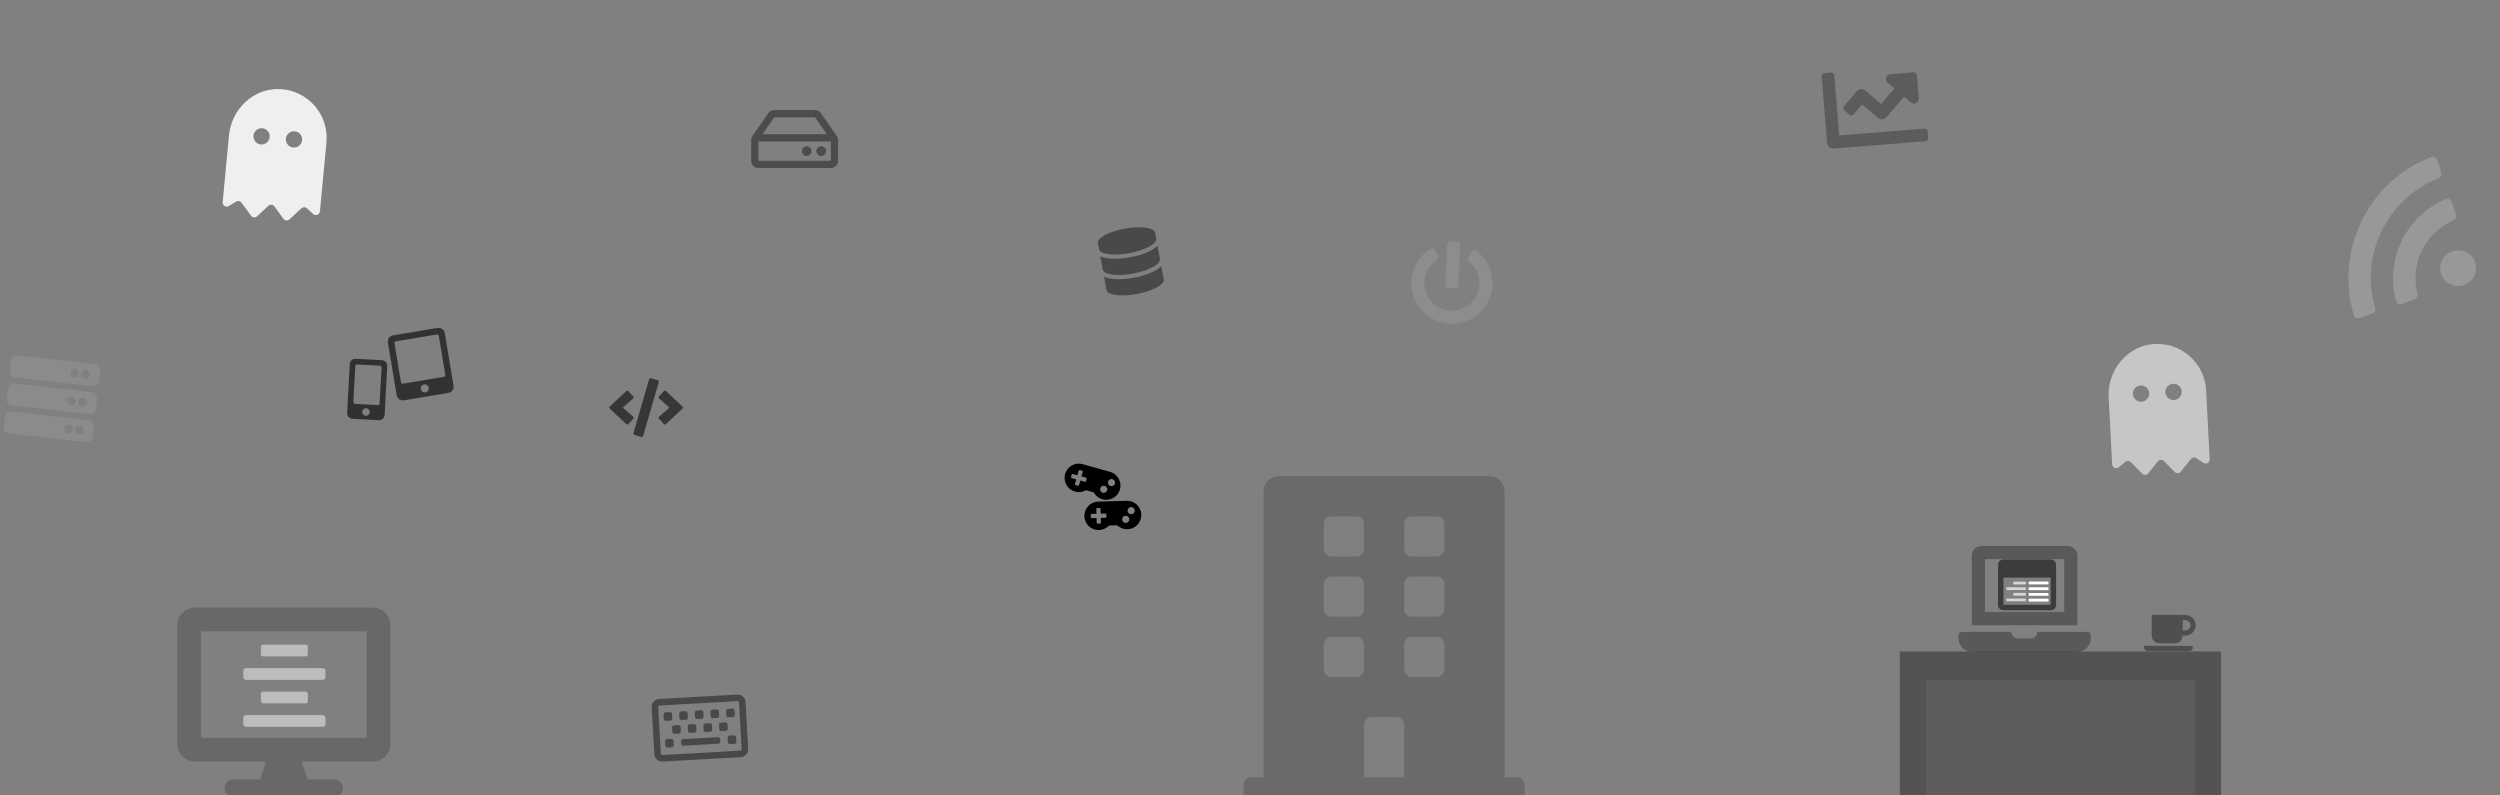 <?xml version="1.0" encoding="UTF-8" standalone="no"?>
<!-- Created with Inkscape (http://www.inkscape.org/) -->

<svg
   xmlns:dc="http://purl.org/dc/elements/1.1/"
   xmlns:cc="http://creativecommons.org/ns#"
   xmlns:rdf="http://www.w3.org/1999/02/22-rdf-syntax-ns#"
   xmlns:svg="http://www.w3.org/2000/svg"
   xmlns="http://www.w3.org/2000/svg"
   xmlns:sodipodi="http://sodipodi.sourceforge.net/DTD/sodipodi-0.dtd"
   xmlns:inkscape="http://www.inkscape.org/namespaces/inkscape"
   width="2200"
   height="700"
   viewBox="0 0 582.083 185.208"
   version="1.1"
   id="svg8"
   inkscape:version="0.92.4 (5da689c313, 2019-01-14)"
   sodipodi:docname="heroBg.svg">
  <rect x="0" y="0" width="582.083" height="185.208" fill="#808080" stroke="none"/>
  <defs
     id="defs2" />
  <sodipodi:namedview
     id="base"
     pagecolor="#ffffff"
     bordercolor="#666666"
     borderopacity="1.0"
     inkscape:pageopacity="0.0"
     inkscape:pageshadow="2"
     inkscape:zoom="1.4"
     inkscape:cx="1423.9547"
     inkscape:cy="122.62853"
     inkscape:document-units="mm"
     inkscape:current-layer="layer1"
     showgrid="false"
     units="px"
     inkscape:pagecheckerboard="true"
     inkscape:window-width="2312"
     inkscape:window-height="2083"
     inkscape:window-x="1518"
     inkscape:window-y="0"
     inkscape:window-maximized="0" />
  <g
     inkscape:label="Layer 1"
     inkscape:groupmode="layer"
     id="layer1"
     transform="translate(0,-111.792)">
    <path
       id="path10"
       d="m 268.945,165.972 0.25,1.359 c 0.221,1.198 -2.582,2.724 -6.259,3.401 -3.677,0.677 -6.839,0.25 -7.06,-0.948 l -0.25,-1.359 c -0.221,-1.198 2.582,-2.724 6.259,-3.401 3.677,-0.677 6.839,-0.25 7.06,0.948 z m 0.563,3.058 0.563,3.058 c 0.221,1.198 -2.582,2.724 -6.259,3.401 -3.677,0.677 -6.839,0.25 -7.06,-0.948 l -0.563,-3.058 c 1.612,0.722 4.315,0.698 6.926,0.217 2.61,-0.481 5.144,-1.422 6.394,-2.671 z m 0.876,4.757 0.563,3.058 c 0.221,1.198 -2.582,2.724 -6.259,3.401 -3.677,0.677 -6.839,0.25 -7.06,-0.948 l -0.563,-3.058 c 1.612,0.722 4.315,0.698 6.926,0.217 2.61,-0.481 5.144,-1.422 6.394,-2.671 z"
       inkscape:connector-curvature="0"
       style="opacity:0.432;stroke-width:0.03" />
    <path
       id="path43"
       d="m 171.661,273.51 -18.21,1.028 c -1.006,0.057 -1.775,0.918 -1.718,1.924 l 0.617,10.926 c 0.057,1.006 0.918,1.775 1.924,1.718 l 18.21,-1.028 c 1.006,-0.057 1.775,-0.918 1.718,-1.924 l -0.617,-10.926 c -0.057,-1.006 -0.918,-1.775 -1.924,-1.718 z m 1.023,12.73 c 0.009,0.167 -0.119,0.311 -0.286,0.321 l -18.21,1.028 c -0.167,0.009 -0.311,-0.119 -0.321,-0.286 l -0.617,-10.926 c -0.009,-0.167 0.119,-0.311 0.286,-0.321 l 18.21,-1.028 c 0.167,-0.009 0.311,0.119 0.321,0.286 z m -14.163,-4.148 -0.06,-1.062 c -0.014,-0.251 -0.23,-0.444 -0.481,-0.43 l -1.062,0.06 c -0.251,0.014 -0.444,0.23 -0.43,0.481 l 0.06,1.062 c 0.014,0.251 0.23,0.444 0.481,0.43 l 1.062,-0.06 c 0.251,-0.014 0.444,-0.23 0.43,-0.481 z m 3.642,-0.206 -0.06,-1.062 c -0.014,-0.251 -0.23,-0.444 -0.481,-0.43 l -1.062,0.06 c -0.251,0.014 -0.444,0.23 -0.43,0.481 l 0.06,1.062 c 0.014,0.251 0.23,0.444 0.481,0.43 l 1.062,-0.06 c 0.251,-0.014 0.444,-0.23 0.43,-0.481 z m 3.642,-0.206 -0.06,-1.062 c -0.014,-0.251 -0.23,-0.444 -0.481,-0.43 l -1.062,0.06 c -0.251,0.014 -0.444,0.23 -0.43,0.481 l 0.06,1.062 c 0.014,0.251 0.23,0.444 0.481,0.43 l 1.062,-0.06 c 0.251,-0.014 0.444,-0.23 0.43,-0.481 z m 3.642,-0.206 -0.06,-1.062 c -0.014,-0.251 -0.23,-0.444 -0.481,-0.43 l -1.062,0.06 c -0.251,0.014 -0.444,0.23 -0.43,0.481 l 0.06,1.062 c 0.014,0.251 0.23,0.444 0.481,0.43 l 1.062,-0.06 c 0.251,-0.014 0.444,-0.23 0.43,-0.481 z m -12.571,3.831 -0.06,-1.062 c -0.014,-0.251 -0.23,-0.444 -0.481,-0.43 l -1.062,0.06 c -0.251,0.014 -0.444,0.23 -0.43,0.481 l 0.06,1.062 c 0.014,0.251 0.23,0.444 0.481,0.43 l 1.062,-0.06 c 0.251,-0.014 0.444,-0.23 0.43,-0.481 z m 14.568,-0.823 -0.06,-1.062 c -0.014,-0.251 -0.23,-0.444 -0.481,-0.43 l -1.062,0.06 c -0.251,0.014 -0.444,0.23 -0.43,0.481 l 0.06,1.062 c 0.014,0.251 0.23,0.444 0.481,0.43 l 1.062,-0.06 c 0.251,-0.014 0.444,-0.23 0.43,-0.481 z m -14.919,-5.399 -0.06,-1.062 c -0.014,-0.251 -0.23,-0.444 -0.481,-0.43 l -1.062,0.06 c -0.251,0.014 -0.444,0.23 -0.43,0.481 l 0.06,1.062 c 0.014,0.251 0.23,0.444 0.481,0.43 l 1.062,-0.06 c 0.251,-0.014 0.444,-0.23 0.43,-0.481 z m 3.642,-0.206 -0.06,-1.062 c -0.014,-0.251 -0.23,-0.444 -0.481,-0.43 l -1.062,0.06 c -0.251,0.014 -0.444,0.23 -0.43,0.481 l 0.06,1.062 c 0.014,0.251 0.23,0.444 0.481,0.43 l 1.062,-0.06 c 0.251,-0.014 0.444,-0.23 0.43,-0.481 z m 3.642,-0.206 -0.06,-1.062 c -0.014,-0.251 -0.23,-0.444 -0.481,-0.43 l -1.062,0.06 c -0.251,0.014 -0.444,0.23 -0.43,0.481 l 0.06,1.062 c 0.014,0.251 0.23,0.444 0.481,0.43 l 1.062,-0.06 c 0.251,-0.014 0.444,-0.23 0.43,-0.481 z m 3.642,-0.206 -0.06,-1.062 c -0.014,-0.251 -0.23,-0.444 -0.481,-0.43 l -1.062,0.06 c -0.251,0.014 -0.444,0.23 -0.43,0.481 l 0.06,1.062 c 0.014,0.251 0.23,0.444 0.481,0.43 l 1.062,-0.06 c 0.251,-0.014 0.444,-0.23 0.43,-0.481 z m 3.642,-0.206 -0.06,-1.062 c -0.014,-0.251 -0.23,-0.444 -0.481,-0.43 l -1.062,0.06 c -0.251,0.014 -0.444,0.23 -0.43,0.481 l 0.06,1.062 c 0.014,0.251 0.23,0.444 0.481,0.43 l 1.062,-0.06 c 0.251,-0.014 0.444,-0.23 0.43,-0.481 z m -3.379,6.204 -0.034,-0.607 c -0.014,-0.251 -0.23,-0.444 -0.481,-0.43 l -8.194,0.463 c -0.251,0.014 -0.444,0.23 -0.43,0.481 l 0.034,0.607 c 0.014,0.251 0.23,0.444 0.481,0.43 l 8.194,-0.463 c 0.251,-0.014 0.444,-0.23 0.43,-0.481 z"
       inkscape:connector-curvature="0"
       style="opacity:0.438;stroke-width:0.038" />
    <path
       id="path54"
       d="M 86.764,253.262 H 45.401 c -2.284,0 -4.136,1.853 -4.136,4.136 v 27.575 c 0,2.284 1.853,4.136 4.136,4.136 h 16.545 l -1.379,4.136 h -6.204 c -1.146,0 -2.068,0.922 -2.068,2.068 0,1.146 0.922,2.068 2.068,2.068 h 23.439 c 1.146,0 2.068,-0.922 2.068,-2.068 0,-1.146 -0.922,-2.068 -2.068,-2.068 h -6.204 l -1.379,-4.136 h 16.545 c 2.284,0 4.136,-1.853 4.136,-4.136 v -27.575 c 0,-2.284 -1.853,-4.136 -4.136,-4.136 z M 85.385,283.594 H 46.78 V 258.776 H 85.385 Z"
       inkscape:connector-curvature="0"
       style="opacity:0.185;stroke-width:0.086" />
    <path
       id="path76"
       d="m 502.773,261.567 3.613,0.015 c 0.997,0.004 1.81,-0.802 1.814,-1.799 l 0.602,0.002 c 1.329,0.006 2.413,-1.071 2.418,-2.399 0.006,-1.329 -1.071,-2.413 -2.399,-2.418 l -7.377,-0.029 c -0.25,-7e-4 -0.452,0.2 -0.453,0.45 l -0.018,4.366 c -0.004,0.997 0.802,1.81 1.799,1.814 z m 6.043,-5.396 c 0.664,0.003 1.202,0.545 1.2,1.209 -0.003,0.664 -0.545,1.202 -1.209,1.2 l -0.602,-0.002 0.01,-2.409 z m 0.869,7.23 -9.624,-0.038 c -0.896,-0.004 -1.143,-1.209 -0.673,-1.207 l 10.977,0.044 c 0.47,0.002 0.217,1.205 -0.68,1.202 z"
       inkscape:connector-curvature="0"
       style="opacity:0.386;stroke-width:0.019" />
    <path
       id="path87"
       d="M 21.635,201.765 3.425,199.73 c -0.718,-0.08 -1.236,-0.728 -1.155,-1.446 l 0.291,-2.602 c 0.08,-0.718 0.728,-1.236 1.446,-1.155 l 18.211,2.035 c 0.718,0.08 1.236,0.728 1.155,1.446 l -0.291,2.602 c -0.08,0.718 -0.728,1.236 -1.446,1.155 z m -1.551,-3.795 c -0.539,-0.06 -1.024,0.328 -1.085,0.867 -0.06,0.539 0.328,1.024 0.867,1.085 0.539,0.06 1.024,-0.328 1.085,-0.867 0.06,-0.539 -0.328,-1.024 -0.867,-1.085 z m -2.602,-0.291 c -0.539,-0.06 -1.024,0.328 -1.085,0.867 -0.06,0.539 0.328,1.024 0.867,1.085 0.539,0.06 1.024,-0.328 1.085,-0.867 0.06,-0.539 -0.328,-1.024 -0.867,-1.085 z m 3.426,10.59 -18.211,-2.035 c -0.718,-0.08 -1.236,-0.728 -1.155,-1.446 l 0.291,-2.602 c 0.08,-0.718 0.728,-1.236 1.446,-1.155 l 18.211,2.035 c 0.718,0.08 1.236,0.728 1.155,1.446 l -0.291,2.602 c -0.08,0.718 -0.728,1.236 -1.446,1.155 z m -1.551,-3.795 c -0.539,-0.06 -1.024,0.328 -1.085,0.867 -0.06,0.539 0.328,1.024 0.867,1.085 0.539,0.06 1.024,-0.328 1.085,-0.867 0.06,-0.539 -0.328,-1.024 -0.867,-1.085 z m -2.602,-0.291 c -0.539,-0.06 -1.024,0.328 -1.085,0.867 -0.06,0.539 0.328,1.024 0.867,1.085 0.539,0.06 1.024,-0.328 1.085,-0.867 0.06,-0.539 -0.328,-1.024 -0.867,-1.085 z m 3.426,10.59 -18.211,-2.035 c -0.718,-0.08 -1.236,-0.728 -1.155,-1.446 l 0.291,-2.602 c 0.08,-0.718 0.728,-1.236 1.446,-1.155 l 18.211,2.035 c 0.718,0.08 1.236,0.728 1.155,1.446 l -0.291,2.602 c -0.08,0.718 -0.728,1.236 -1.446,1.155 z m -1.551,-3.795 c -0.539,-0.06 -1.024,0.328 -1.085,0.867 -0.06,0.539 0.328,1.024 0.867,1.085 0.539,0.06 1.024,-0.328 1.085,-0.867 0.06,-0.539 -0.328,-1.024 -0.867,-1.085 z m -2.602,-0.291 c -0.539,-0.06 -1.024,0.328 -1.085,0.867 -0.06,0.539 0.328,1.024 0.867,1.085 0.539,0.06 1.024,-0.328 1.085,-0.867 0.06,-0.539 -0.328,-1.024 -0.867,-1.085 z"
       inkscape:connector-curvature="0"
       style="opacity:0.091;fill:#ffffff;fill-opacity:1;stroke:#000000;stroke-width:0.041;stroke-opacity:1" />
    <path
       id="path109"
       d="m 194.833,143.451 -3.692,-5.307 a 1.686,1.686 0 0 0 -1.384,-0.723 h -9.48 a 1.686,1.686 0 0 0 -1.384,0.723 l -3.692,5.307 a 1.686,1.686 0 0 0 -0.302,0.963 v 4.811 c 0,0.931 0.755,1.686 1.686,1.686 h 16.863 c 0.931,0 1.686,-0.755 1.686,-1.686 v -4.811 c 0,-0.344 -0.105,-0.68 -0.302,-0.963 z m -14.555,-4.344 h 9.48 l 2.737,3.935 h -14.954 z m 13.171,10.118 h -16.863 v -4.497 h 16.863 z m -1.124,-2.248 c 0,0.621 -0.503,1.124 -1.124,1.124 -0.621,0 -1.124,-0.503 -1.124,-1.124 0,-0.621 0.503,-1.124 1.124,-1.124 0.621,0 1.124,0.503 1.124,1.124 z m -3.373,0 c 0,0.621 -0.503,1.124 -1.124,1.124 -0.621,0 -1.124,-0.503 -1.124,-1.124 0,-0.621 0.503,-1.124 1.124,-1.124 0.621,0 1.124,0.503 1.124,1.124 z"
       inkscape:connector-curvature="0"
       style="opacity:0.406;stroke-width:0.035" />
    <path
       id="path120"
       d="m 149.337,213.532 -1.633,-0.474 c -0.171,-0.048 -0.268,-0.228 -0.22,-0.399 l 3.655,-12.589 c 0.048,-0.171 0.228,-0.268 0.399,-0.22 l 1.633,0.474 c 0.171,0.048 0.268,0.228 0.22,0.399 l -3.655,12.589 c -0.051,0.171 -0.228,0.27 -0.399,0.22 z m -3.052,-3.004 1.165,-1.242 c 0.123,-0.131 0.115,-0.34 -0.021,-0.461 l -2.426,-2.134 2.426,-2.134 c 0.137,-0.12 0.147,-0.329 0.021,-0.461 l -1.165,-1.242 c -0.12,-0.129 -0.324,-0.137 -0.455,-0.013 l -3.858,3.614 c -0.137,0.126 -0.137,0.343 0,0.469 l 3.858,3.617 c 0.131,0.123 0.335,0.118 0.455,-0.013 z m 8.76,0.016 3.858,-3.617 c 0.137,-0.126 0.137,-0.343 0,-0.469 l -3.858,-3.62 c -0.129,-0.12 -0.332,-0.115 -0.455,0.013 l -1.165,1.242 c -0.123,0.131 -0.115,0.34 0.021,0.461 l 2.426,2.137 -2.426,2.134 c -0.137,0.12 -0.147,0.329 -0.021,0.461 l 1.165,1.242 c 0.12,0.131 0.324,0.137 0.455,0.016 z"
       inkscape:connector-curvature="0"
       style="opacity:0.571;stroke-width:0.027" />
    <path
       id="path142"
       d="m 101.882,188.167 -10.369,1.732 c -0.781,0.13 -1.308,0.87 -1.178,1.65 l 2.047,12.254 c 0.13,0.781 0.87,1.308 1.65,1.178 l 10.369,-1.732 c 0.781,-0.13 1.308,-0.87 1.178,-1.65 l -2.047,-12.254 c -0.13,-0.781 -0.87,-1.308 -1.65,-1.178 z m -2.822,15.005 c -0.521,0.087 -1.013,-0.264 -1.1,-0.785 -0.087,-0.521 0.264,-1.013 0.785,-1.1 0.521,-0.087 1.013,0.264 1.1,0.785 0.087,0.521 -0.264,1.013 -0.785,1.1 z m 4.653,-4.047 c 0.033,0.194 -0.1,0.38 -0.294,0.413 l -9.662,1.614 c -0.194,0.033 -0.38,-0.1 -0.413,-0.294 l -1.535,-9.191 c -0.032,-0.194 0.1,-0.38 0.294,-0.413 l 9.662,-1.614 c 0.194,-0.033 0.38,0.1 0.413,0.294 z"
       inkscape:connector-curvature="0"
       style="opacity:0.607;stroke:#000000;stroke-width:0.03;stroke-opacity:1" />
    <path
       id="path164"
       d="m 88.923,195.649 -6.113,-0.325 c -0.723,-0.038 -1.341,0.517 -1.38,1.24 l -0.603,11.353 c -0.038,0.723 0.517,1.341 1.24,1.38 l 6.113,0.325 c 0.723,0.038 1.341,-0.517 1.38,-1.24 l 0.603,-11.353 c 0.038,-0.723 -0.517,-1.341 -1.24,-1.38 z m -3.752,12.937 c -0.483,-0.026 -0.853,-0.437 -0.827,-0.92 0.026,-0.483 0.437,-0.853 0.92,-0.827 0.483,0.026 0.853,0.437 0.827,0.92 -0.026,0.483 -0.437,0.853 -0.92,0.827 z m 3.213,-2.785 c -0.01,0.18 -0.165,0.32 -0.345,0.31 l -5.458,-0.29 c -0.18,-0.01 -0.32,-0.165 -0.31,-0.345 l 0.452,-8.515 c 0.01,-0.18 0.165,-0.32 0.345,-0.31 l 5.458,0.29 c 0.18,0.01 0.32,0.165 0.31,0.345 z"
       inkscape:connector-curvature="0"
       style="opacity:0.614;stroke-width:0.027" />
    <path
       id="path175"
       d="m 343.896,170.289 c 2.315,1.83 3.739,4.708 3.585,7.879 -0.254,5.208 -4.678,9.225 -9.883,8.983 -5.197,-0.242 -9.247,-4.686 -9.001,-9.887 0.151,-3.171 1.848,-5.905 4.327,-7.505 0.461,-0.294 1.075,-0.131 1.318,0.358 l 0.549,1.099 c 0.205,0.411 0.074,0.912 -0.309,1.168 -1.637,1.096 -2.736,2.904 -2.839,5.01 -0.175,3.514 2.525,6.538 6.084,6.711 3.487,0.17 6.556,-2.512 6.71,-6.126 0.085,-1.973 -0.752,-3.921 -2.344,-5.228 -0.356,-0.292 -0.434,-0.803 -0.19,-1.188 l 0.654,-1.04 c 0.29,-0.459 0.913,-0.57 1.339,-0.232 z m -4.349,7.798 0.445,-9.137 c 0.025,-0.506 -0.363,-0.934 -0.869,-0.958 l -1.218,-0.059 c -0.506,-0.025 -0.934,0.363 -0.958,0.869 l -0.445,9.137 c -0.025,0.506 0.363,0.934 0.869,0.958 l 1.218,0.059 c 0.506,0.025 0.934,-0.363 0.958,-0.869 z"
       inkscape:connector-curvature="0"
       style="opacity:0.107;fill:#ffffff;fill-opacity:1;stroke-width:0.038" />
    <path
       id="path834"
       d="m 353.228,292.776 h -2.922 v -66.616 c 0,-1.936 -1.57,-3.506 -3.506,-3.506 h -49.085 c -1.936,0 -3.506,1.57 -3.506,3.506 v 66.616 h -2.922 c -0.968,0 -1.753,0.785 -1.753,1.753 v 2.922 h 65.447 v -2.922 c 0,-0.968 -0.785,-1.753 -1.753,-1.753 z m -44.995,-59.019 c 0,-0.968 0.785,-1.753 1.753,-1.753 h 5.843 c 0.968,0 1.753,0.785 1.753,1.753 v 5.843 c 0,0.968 -0.785,1.753 -1.753,1.753 h -5.843 c -0.968,0 -1.753,-0.785 -1.753,-1.753 z m 0,14.024 c 0,-0.968 0.785,-1.753 1.753,-1.753 h 5.843 c 0.968,0 1.753,0.785 1.753,1.753 v 5.843 c 0,0.968 -0.785,1.753 -1.753,1.753 h -5.843 c -0.968,0 -1.753,-0.785 -1.753,-1.753 z m 7.597,21.621 h -5.843 c -0.968,0 -1.753,-0.785 -1.753,-1.753 v -5.843 c 0,-0.968 0.785,-1.753 1.753,-1.753 h 5.843 c 0.968,0 1.753,0.785 1.753,1.753 v 5.843 c 0,0.968 -0.785,1.753 -1.753,1.753 z m 11.103,23.374 h -9.35 v -12.271 c 0,-0.968 0.785,-1.753 1.753,-1.753 h 5.843 c 0.968,0 1.753,0.785 1.753,1.753 z m 9.35,-25.127 c 0,0.968 -0.785,1.753 -1.753,1.753 h -5.843 c -0.968,0 -1.753,-0.785 -1.753,-1.753 v -5.843 c 0,-0.968 0.785,-1.753 1.753,-1.753 h 5.843 c 0.968,0 1.753,0.785 1.753,1.753 z m 0,-14.024 c 0,0.968 -0.785,1.753 -1.753,1.753 h -5.843 c -0.968,0 -1.753,-0.785 -1.753,-1.753 v -5.843 c 0,-0.968 0.785,-1.753 1.753,-1.753 h 5.843 c 0.968,0 1.753,0.785 1.753,1.753 z m 0,-14.024 c 0,0.968 -0.785,1.753 -1.753,1.753 h -5.843 c -0.968,0 -1.753,-0.785 -1.753,-1.753 v -5.843 c 0,-0.968 0.785,-1.753 1.753,-1.753 h 5.843 c 0.968,0 1.753,0.785 1.753,1.753 z"
       inkscape:connector-curvature="0"
       style="opacity:0.169;stroke-width:0.146" />
    <path
       id="path845"
       d="m 566.049,148.352 c -14.644,5.675 -22.515,21.788 -17.999,36.823 0.17,0.565 0.776,0.871 1.334,0.677 l 2.965,-1.031 c 0.532,-0.184 0.822,-0.759 0.662,-1.299 -3.646,-12.352 2.794,-25.53 14.782,-30.242 0.524,-0.206 0.799,-0.787 0.618,-1.321 l -1.008,-2.973 c -0.19,-0.558 -0.803,-0.849 -1.354,-0.636 z m 2.525,24.045 c -1.01,2.067 -0.154,4.561 1.913,5.571 2.067,1.01 4.561,0.154 5.571,-1.913 1.01,-2.067 0.154,-4.561 -1.913,-5.571 -2.067,-1.01 -4.561,-0.154 -5.571,1.913 z m 0.905,-14.238 c -9.253,3.826 -14.247,14.058 -11.584,23.699 0.159,0.578 0.772,0.893 1.337,0.695 l 2.972,-1.042 c 0.518,-0.182 0.817,-0.735 0.677,-1.266 -1.844,-6.982 1.76,-14.332 8.388,-17.159 0.505,-0.216 0.759,-0.792 0.583,-1.312 l -1.003,-2.985 c -0.19,-0.568 -0.817,-0.858 -1.37,-0.629 z"
       inkscape:connector-curvature="0"
       style="opacity:0.192;fill:#ffffff;fill-opacity:1;stroke-width:0.065" />
    <path
       id="path856"
       d="m 258.46,221.66 -6.376,-1.788 a 3.31,3.31 0 1 0 0.756,6.056 l 1.823,0.511 a 3.31,3.31 0 1 0 3.796,-4.78 z m -5.584,2.13 a 0.248,0.248 0 0 1 -0.306,0.172 l -1.036,-0.29 -0.29,1.036 a 0.248,0.248 0 0 1 -0.306,0.172 l -0.478,-0.134 a 0.248,0.248 0 0 1 -0.172,-0.306 l 0.29,-1.036 -1.036,-0.29 a 0.248,0.248 0 0 1 -0.172,-0.306 l 0.134,-0.478 a 0.248,0.248 0 0 1 0.306,-0.172 l 1.036,0.29 0.29,-1.036 a 0.248,0.248 0 0 1 0.306,-0.172 l 0.478,0.134 a 0.248,0.248 0 0 1 0.172,0.306 l -0.29,1.036 1.036,0.29 a 0.248,0.248 0 0 1 0.172,0.306 z m 3.878,2.721 a 0.828,0.828 0 1 1 1.02,-0.573 0.828,0.828 0 0 1 -1.02,0.573 z m 1.811,-1.555 a 0.828,0.828 0 1 1 1.02,-0.573 0.828,0.828 0 0 1 -1.02,0.573 z"
       inkscape:connector-curvature="0"
       style="stroke-width:0.021" />
    <path
       id="path856-6"
       d="m 262.318,228.396 -6.619,0.189 a 3.31,3.31 0 1 0 2.523,5.557 l 1.893,-0.054 a 3.31,3.31 0 1 0 2.203,-5.692 z m -4.698,3.694 a 0.248,0.248 0 0 1 -0.241,0.255 l -1.075,0.031 0.031,1.075 a 0.248,0.248 0 0 1 -0.241,0.255 l -0.496,0.014 a 0.248,0.248 0 0 1 -0.255,-0.241 l -0.031,-1.075 -1.075,0.031 a 0.248,0.248 0 0 1 -0.255,-0.241 l -0.014,-0.496 a 0.248,0.248 0 0 1 0.241,-0.255 l 1.075,-0.031 -0.031,-1.075 a 0.248,0.248 0 0 1 0.241,-0.255 l 0.496,-0.014 a 0.248,0.248 0 0 1 0.255,0.241 l 0.031,1.075 1.075,-0.031 a 0.248,0.248 0 0 1 0.255,0.241 z m 4.512,1.444 a 0.828,0.828 0 1 1 0.804,-0.851 0.828,0.828 0 0 1 -0.804,0.851 z m 1.267,-2.023 a 0.828,0.828 0 1 1 0.804,-0.851 0.828,0.828 0 0 1 -0.804,0.851 z"
       inkscape:connector-curvature="0"
       style="stroke-width:0.021" />
    <path
       id="path882"
       d="m 65.402,132.545 c -6.215,-0.399 -11.502,4.557 -12.086,10.756 l -1.468,15.563 c -0.079,0.841 0.897,1.357 1.548,0.819 l 1.573,-0.954 c 0.42,-0.255 0.966,-0.146 1.256,0.25 l 2.264,3.09 c 0.334,0.403 0.931,0.46 1.334,0.126 l 2.656,-2.477 c 0.416,-0.387 1.075,-0.325 1.411,0.133 l 2.146,2.93 c 0.334,0.403 0.931,0.46 1.334,0.126 l 2.802,-2.612 c 0.359,-0.335 0.916,-0.34 1.281,-0.011 l 1.366,1.231 c 0.538,0.65 1.594,0.325 1.673,-0.515 l 1.513,-16.038 c 0.601,-6.369 -4.173,-12.005 -10.602,-12.418 z m -4.672,12.881 c -1.042,-0.098 -1.807,-1.023 -1.709,-2.065 0.098,-1.042 1.023,-1.807 2.065,-1.709 1.042,0.098 1.807,1.023 1.709,2.065 -0.098,1.042 -1.023,1.807 -2.065,1.709 z m 7.548,0.712 c -1.042,-0.098 -1.807,-1.023 -1.709,-2.065 0.098,-1.042 1.023,-1.807 2.065,-1.709 1.042,0.098 1.807,1.023 1.709,2.065 -0.098,1.042 -1.023,1.807 -2.065,1.709 z"
       inkscape:connector-curvature="0"
       style="opacity:0.873;fill:#ffffff;fill-opacity:1;stroke-width:0.059" />
    <path
       id="path904"
       d="m 486.017,258.913 h -11.661 c -0.036,0.953 -0.707,1.539 -1.575,1.539 h -2.924 c -0.899,0 -1.588,-0.84 -1.576,-1.539 h -11.506 c -0.423,0 -0.77,0.346 -0.77,0.77 v 0.77 c 0,1.693 1.385,3.078 3.078,3.078 h 24.625 c 1.693,0 3.078,-1.385 3.078,-3.078 v -0.77 c 0,-0.423 -0.346,-0.77 -0.77,-0.77 z m -2.309,-17.699 c 0,-1.27 -1.039,-2.309 -2.309,-2.309 h -20.008 c -1.27,0 -2.309,1.039 -2.309,2.309 v 16.16 h 24.625 z m -3.078,13.082 h -18.469 v -12.313 h 18.469 z"
       inkscape:connector-curvature="0"
       style="opacity:0.305;stroke-width:0.048" />
    <path
       id="path926"
       d="m 477.461,242.048 h -10.989 c -0.7,0 -1.268,0.568 -1.268,1.268 v 9.298 c 0,0.7 0.568,1.268 1.268,1.268 h 10.989 c 0.7,0 1.268,-0.568 1.268,-1.268 v -9.298 c 0,-0.7 -0.568,-1.268 -1.268,-1.268 z m 0,10.408 c 0,0.087 -0.071,0.158 -0.159,0.158 h -10.672 c -0.087,0 -0.159,-0.071 -0.159,-0.158 v -6.181 h 10.989 z"
       inkscape:connector-curvature="0"
       style="opacity:0.529;stroke-width:0.026" />
    <path
       id="path948"
       d="M 75.098,267.354 H 57.333 a 0.683,0.683 0 0 0 -0.683,0.683 v 1.367 a 0.683,0.683 0 0 0 0.683,0.683 H 75.098 a 0.683,0.683 0 0 0 0.683,-0.683 v -1.367 a 0.683,0.683 0 0 0 -0.683,-0.683 z m 0,10.932 H 57.333 a 0.683,0.683 0 0 0 -0.683,0.683 v 1.367 a 0.683,0.683 0 0 0 0.683,0.683 H 75.098 a 0.683,0.683 0 0 0 0.683,-0.683 v -1.367 A 0.683,0.683 0 0 0 75.098,278.286 Z M 61.267,264.62 h 9.899 a 0.516,0.516 0 0 0 0.516,-0.517 v -1.7 a 0.516,0.516 0 0 0 -0.516,-0.516 h -9.899 a 0.516,0.516 0 0 0 -0.517,0.516 v 1.7 a 0.517,0.517 0 0 0 0.517,0.517 z m 9.899,10.932 a 0.516,0.516 0 0 0 0.516,-0.517 v -1.7 a 0.516,0.516 0 0 0 -0.516,-0.516 h -9.899 a 0.516,0.516 0 0 0 -0.517,0.516 v 1.7 a 0.517,0.517 0 0 0 0.517,0.517 z"
       inkscape:connector-curvature="0"
       style="opacity:0.471;fill:#ffffff;fill-opacity:1;stroke-width:0.043" />
    <path
       id="path959"
       d="m 467.292,249.183 h 4.244 a 0.163,0.163 0 0 0 0.163,-0.163 v -0.326 a 0.163,0.163 0 0 0 -0.163,-0.163 h -4.244 a 0.163,0.163 0 0 0 -0.163,0.163 v 0.326 a 0.163,0.163 0 0 0 0.163,0.163 z m 4.244,1.959 h -4.244 a 0.163,0.163 0 0 0 -0.163,0.163 v 0.326 a 0.163,0.163 0 0 0 0.163,0.163 h 4.244 a 0.163,0.163 0 0 0 0.163,-0.163 v -0.326 a 0.163,0.163 0 0 0 -0.163,-0.163 z m 0.032,-3.917 h -2.676 a 0.131,0.131 0 0 0 -0.131,0.131 v 0.391 a 0.131,0.131 0 0 0 0.131,0.131 h 2.676 a 0.131,0.131 0 0 0 0.131,-0.131 v -0.391 a 0.131,0.131 0 0 0 -0.131,-0.131 z m 0,2.611 h -2.676 a 0.131,0.131 0 0 0 -0.131,0.131 v 0.391 a 0.131,0.131 0 0 0 0.131,0.131 h 2.676 a 0.131,0.131 0 0 0 0.131,-0.131 v -0.391 a 0.131,0.131 0 0 0 -0.131,-0.131 z"
       inkscape:connector-curvature="0"
       style="opacity:0.666;fill:#ffffff;fill-opacity:1;stroke-width:0.01" />
    <path
       id="path970"
       d="m 476.805,251.185 h -4.318 a 0.166,0.166 0 0 0 -0.166,0.166 v 0.332 a 0.166,0.166 0 0 0 0.166,0.166 h 4.318 a 0.166,0.166 0 0 0 0.166,-0.166 v -0.332 a 0.166,0.166 0 0 0 -0.166,-0.166 z m 0,-1.329 h -4.318 a 0.166,0.166 0 0 0 -0.166,0.166 v 0.332 a 0.166,0.166 0 0 0 0.166,0.166 h 4.318 a 0.166,0.166 0 0 0 0.166,-0.166 v -0.332 a 0.166,0.166 0 0 0 -0.166,-0.166 z m 0,-1.329 h -4.318 a 0.166,0.166 0 0 0 -0.166,0.166 v 0.332 a 0.166,0.166 0 0 0 0.166,0.166 h 4.318 a 0.166,0.166 0 0 0 0.166,-0.166 v -0.332 a 0.166,0.166 0 0 0 -0.166,-0.166 z m 0,-1.329 h -4.318 a 0.166,0.166 0 0 0 -0.166,0.166 v 0.332 a 0.166,0.166 0 0 0 0.166,0.166 h 4.318 a 0.166,0.166 0 0 0 0.166,-0.166 v -0.332 a 0.166,0.166 0 0 0 -0.166,-0.166 z"
       inkscape:connector-curvature="0"
       style="fill:#ffffff;fill-opacity:1;stroke-width:0.01" />
    <path
       id="path882-0"
       d="m 501.355,191.903 c -6.206,0.51 -10.716,6.182 -10.392,12.401 l 0.813,15.611 c 0.044,0.843 1.085,1.212 1.65,0.585 l 1.417,-1.173 c 0.379,-0.313 0.934,-0.285 1.279,0.065 l 2.689,2.728 c 0.389,0.35 0.988,0.319 1.339,-0.07 l 2.267,-2.837 c 0.355,-0.444 1.017,-0.478 1.415,-0.074 l 2.55,2.587 c 0.389,0.35 0.988,0.319 1.339,-0.07 l 2.392,-2.992 c 0.307,-0.384 0.856,-0.47 1.266,-0.197 l 1.531,1.019 c 0.627,0.565 1.624,0.09 1.581,-0.753 l -0.837,-16.087 c -0.333,-6.388 -5.875,-11.27 -12.297,-10.742 z m -2.747,13.423 c -1.045,0.054 -1.937,-0.749 -1.991,-1.794 -0.054,-1.045 0.749,-1.937 1.794,-1.991 1.045,-0.054 1.937,0.749 1.991,1.794 0.054,1.045 -0.749,1.937 -1.794,1.991 z m 7.571,-0.394 c -1.045,0.054 -1.937,-0.749 -1.991,-1.794 -0.054,-1.045 0.749,-1.937 1.794,-1.991 1.045,-0.054 1.937,0.749 1.991,1.794 0.054,1.045 -0.749,1.937 -1.794,1.991 z"
       inkscape:connector-curvature="0"
       style="opacity:0.549;fill:#ffffff;fill-opacity:1;stroke-width:0.059" />
    <path
       id="path847"
       d="m 448.053,141.734 -19.837,1.587 -1.117,-13.959 c -0.033,-0.406 -0.388,-0.708 -0.793,-0.676 l -1.469,0.118 c -0.406,0.033 -0.708,0.388 -0.676,0.793 l 1.234,15.429 c 0.065,0.811 0.776,1.417 1.587,1.352 l 21.306,-1.705 c 0.406,-0.033 0.708,-0.388 0.676,-0.793 L 448.847,142.41 c -0.033,-0.406 -0.388,-0.708 -0.793,-0.676 z m -2.527,-13.107 -5.421,0.434 c -0.982,0.079 -1.379,1.305 -0.629,1.944 l 1.607,1.369 -3.1,3.639 -3.639,-3.1 c -0.62,-0.528 -1.55,-0.454 -2.078,0.166 l -2.902,3.407 c -0.264,0.31 -0.227,0.775 0.083,1.039 l 1.122,0.956 c 0.31,0.264 0.775,0.227 1.039,-0.083 l 1.946,-2.285 3.639,3.1 c 0.62,0.528 1.55,0.454 2.078,-0.166 l 4.056,-4.761 1.607,1.369 c 0.75,0.639 1.898,0.052 1.819,-0.93 l -0.434,-5.421 c -0.032,-0.406 -0.387,-0.708 -0.793,-0.676 z"
       inkscape:connector-curvature="0"
       style="opacity:0.279;stroke-width:0.046" />
    <path
       id="path858"
       d="m 517.147,297.265 h -74.802 v -33.791 h 74.802 z"
       inkscape:connector-curvature="0"
       style="opacity:0.354;stroke-width:0.098" />
    <rect
       style="opacity:0.058;fill:#ffffff;fill-opacity:1;stroke-width:0.245"
       id="rect869"
       width="62.555"
       height="27.403"
       x="448.469"
       y="270.164" />
  </g>
</svg>
